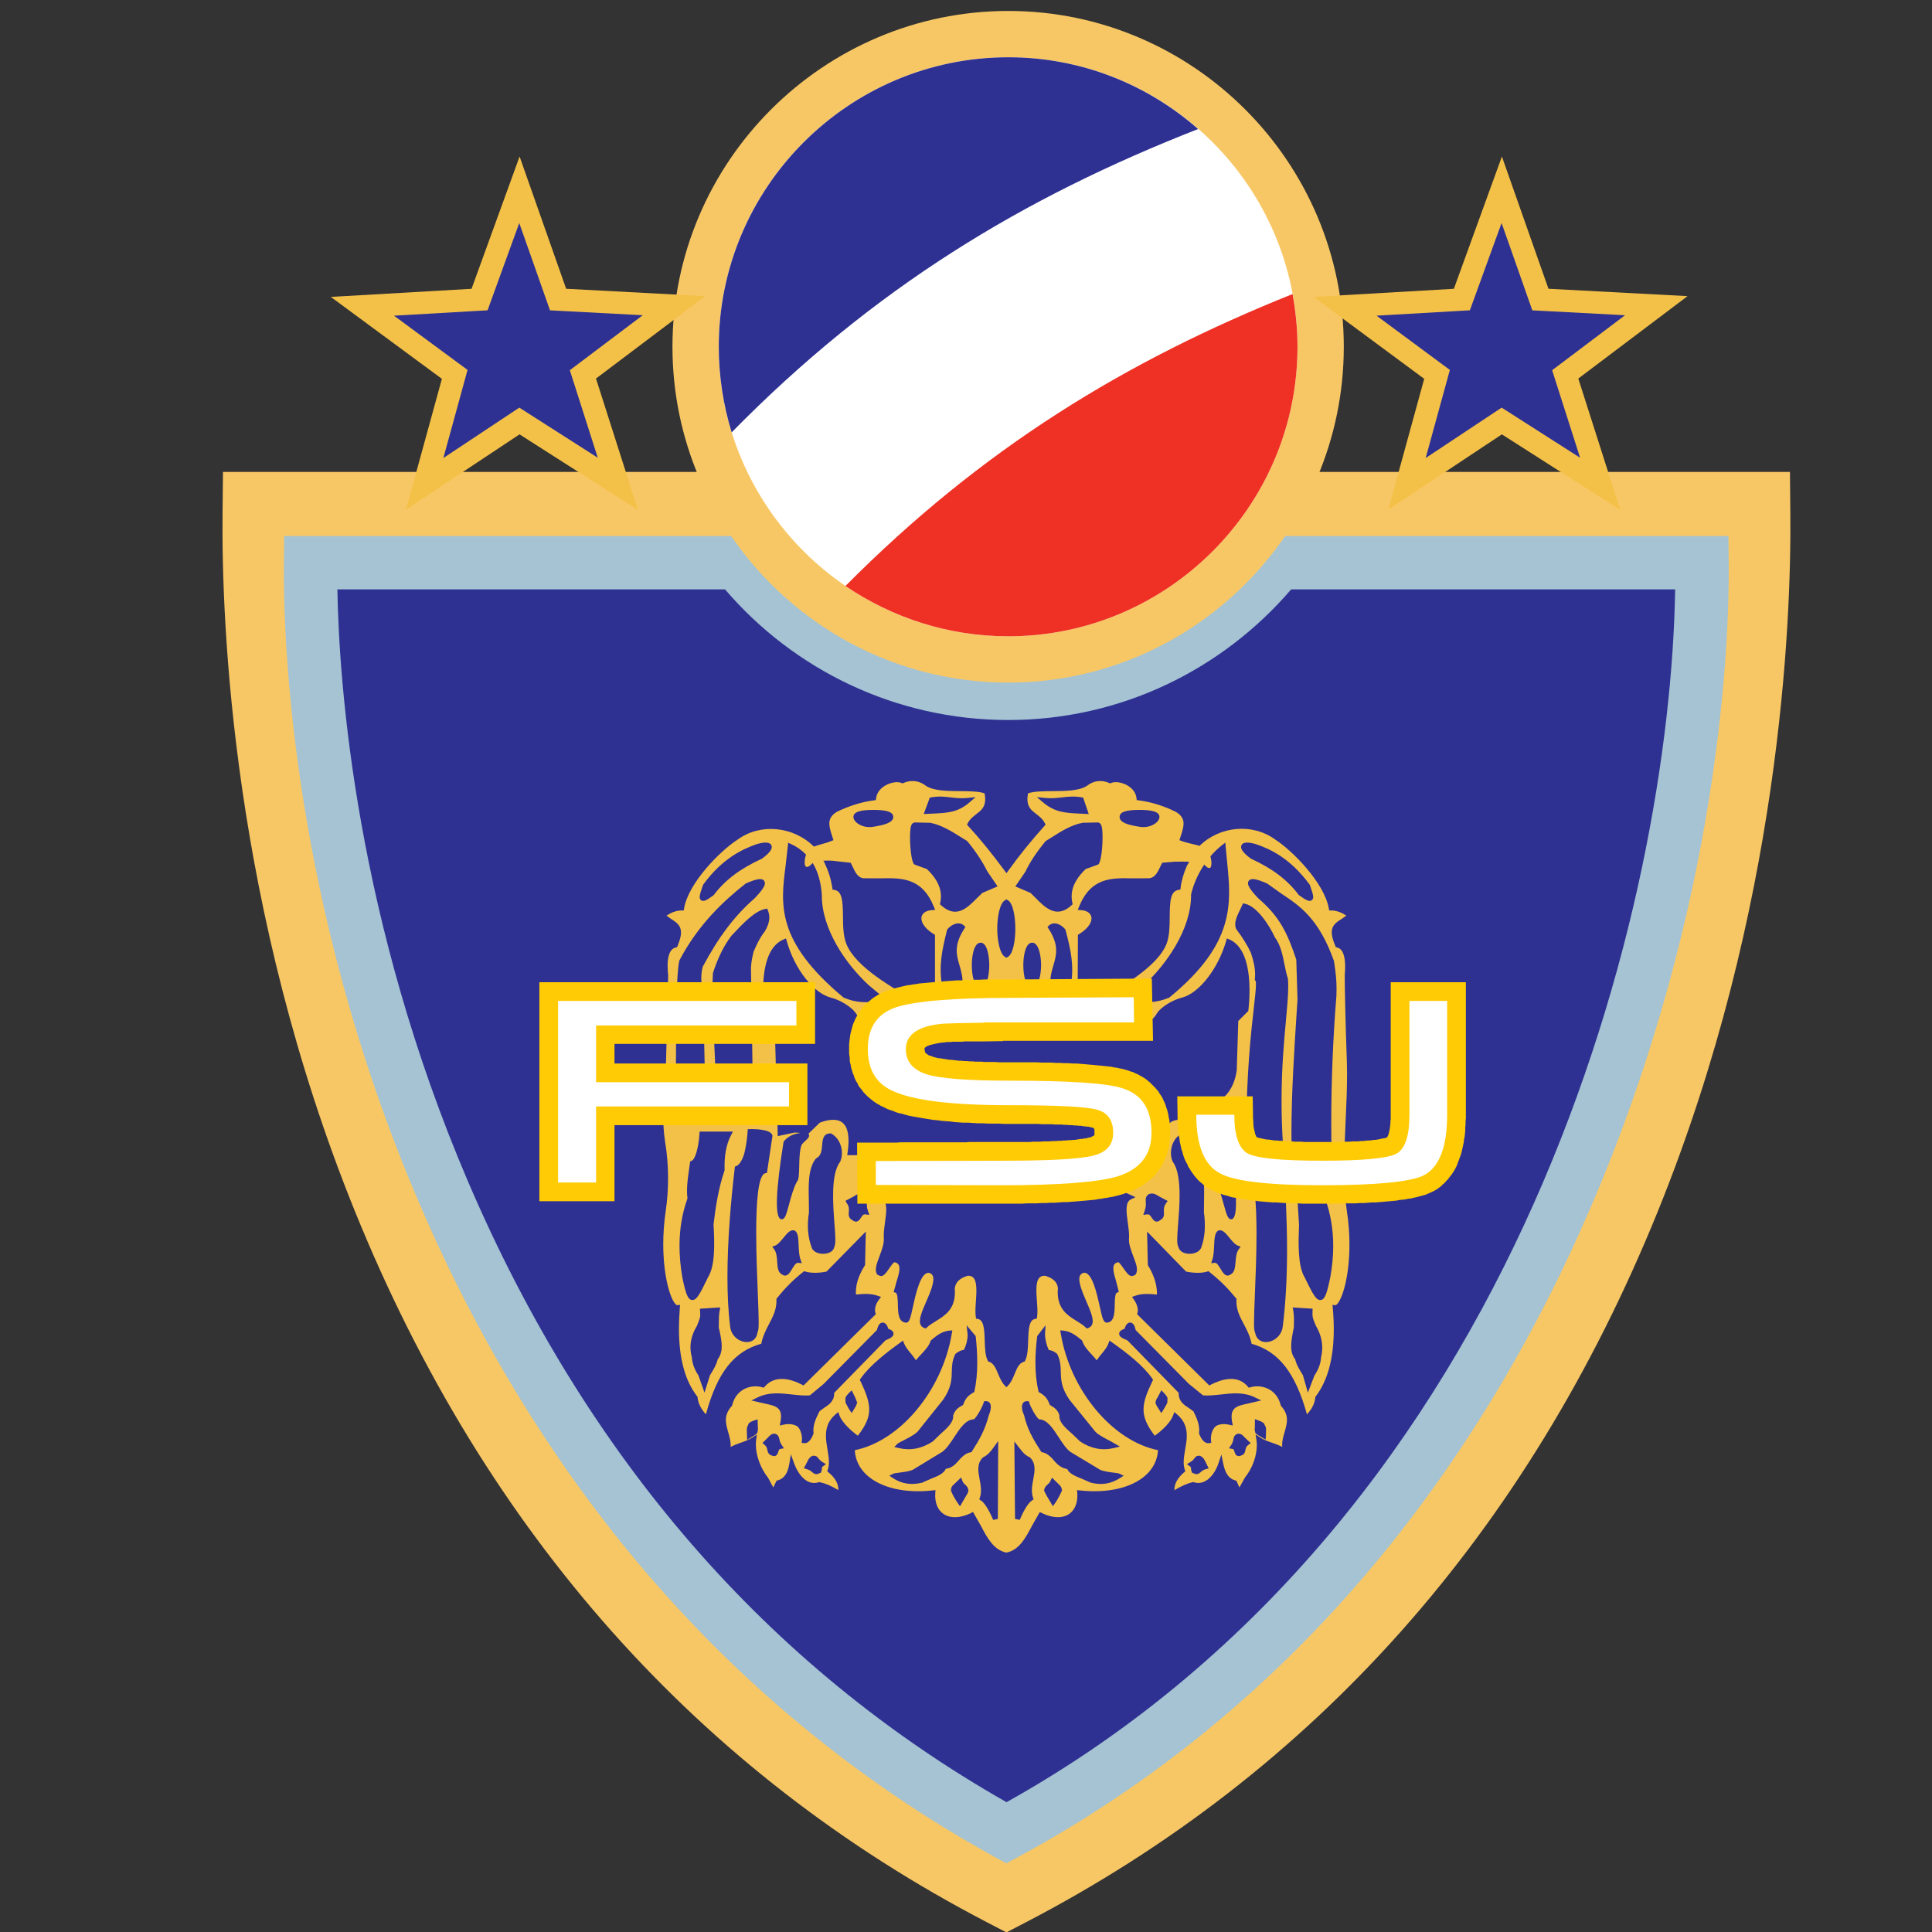<?xml version="1.0" encoding="iso-8859-1"?>
<!-- Generator: Adobe Illustrator 24.0.1, SVG Export Plug-In . SVG Version: 6.00 Build 0)  -->
<svg version="1.1" id="vectorportal.com" xmlns="http://www.w3.org/2000/svg" xmlns:xlink="http://www.w3.org/1999/xlink" x="0px"
	 y="0px" viewBox="0 0 600 600" style="enable-background:new 0 0 600 600;" xml:space="preserve">
<rect x="0" y="0" width="600" height="600" fill="#333333" stroke="none"/>
<path style="fill:#F8C765;" d="M543.147,146.555H69.25l-0.132,12.723c-0.353,33.905,2.957,122.937,41.196,217.117
	c40.509,99.77,106.559,174.006,196.315,220.645l5.929,3.081l5.93-3.081c89.746-46.636,155.786-120.869,196.283-220.649
	c38.178-94.058,41.553-183.158,41.234-217.1l-0.122-12.736H543.147z"/>
<path style="fill:#A5C3D2;" d="M528.576,166.46H88.251l-0.085,8.203c-0.236,23.106,2.092,105.731,41.969,198.845
	c17.759,41.469,40.459,78.896,67.467,111.242c31.326,37.514,68.654,68.383,110.954,91.748l3.965,2.19l3.984-2.157
	c41.808-22.633,78.838-53.065,110.071-90.454c26.918-32.22,49.642-69.694,67.539-111.383
	c40.594-94.549,42.982-177.011,42.746-200.032l-0.087-8.203H528.576z"/>
<path style="fill:#2E3192;" d="M400.987,183.033c-21.317,24.841-52.804,40.575-87.855,40.575c-35.136,0-66.704-15.733-87.973-40.575
	c-64.208,0-114.884,0-120.383,0c0.53,29.866,5.784,102.667,40.594,183.951c36.722,85.749,92.996,150.52,167.217,192.698
	c161.572-90.202,206.13-280.621,207.645-376.649C514.753,183.033,464.645,183.033,400.987,183.033z"/>
<path style="fill:#F8C765;" d="M313.132,211.987c57.338,0,104.196-46.859,104.196-104.293c0-57.431-46.858-104.292-104.196-104.292
	c-57.433,0-104.292,46.861-104.292,104.292C208.84,165.127,255.699,211.987,313.132,211.987z"/>
<path style="fill:#FFFFFF;" d="M313.132,197.605c49.433,0,89.815-40.384,89.815-89.911c0-49.527-40.383-89.91-89.815-89.91
	c-49.526,0-89.911,40.383-89.911,89.91C223.221,157.221,263.605,197.605,313.132,197.605z"/>
<path style="fill:#EE3124;" d="M313.132,197.605c49.433,0,89.815-40.384,89.815-89.911c0-5.619-0.571-11.048-1.523-16.381
	c-52.006,20.858-96.387,47.907-138.866,90.672C277.036,191.794,294.37,197.605,313.132,197.605z"/>
<path style="fill:#2E3192;" d="M372.088,40.072c-15.81-13.906-36.478-22.287-58.956-22.287c-49.526,0-89.911,40.383-89.911,89.91
	c0,9.239,1.431,18.193,4.001,26.574C271.417,89.311,317.609,61.406,372.088,40.072z"/>
<path style="fill:#F4C148;" d="M463.112,57.745c0,0-10.227,28.165-11.601,31.944c-4.012,0.232-43.588,2.518-43.588,2.518
	s31.045,22.971,34.376,25.437c-1.097,3.995-11.155,40.649-11.155,40.649s31.968-21.207,35.273-23.4
	c3.352,2.141,36.772,23.486,36.772,23.486s-11.735-36.751-13.034-40.82c3.406-2.57,33.934-25.595,33.934-25.595
	s-39.138-2.07-43.201-2.285c-1.355-3.843-14.457-41.074-14.457-41.074L463.112,57.745z"/>
<path style="fill:#2E3192;" d="M454.197,96.498l2.283-0.132c0,0,6.292-17.318,9.851-27.109c3.448,9.801,9.543,27.119,9.543,27.119
	s18.499,0.977,28.802,1.522c-8.134,6.136-22.645,17.077-22.645,17.077s5.56,17.404,8.684,27.185
	c-8.757-5.592-24.367-15.565-24.367-15.565s-15.188,10.073-23.589,15.648c2.665-9.713,7.509-27.354,7.509-27.354
	s-14.548-10.766-22.77-16.848C437.878,97.44,454.197,96.498,454.197,96.498z"/>
<path style="fill:#F4C148;" d="M158.046,57.745c0,0-10.23,28.165-11.599,31.944c-4.018,0.232-43.711,2.518-43.711,2.518
	s31.152,22.975,34.497,25.44c-1.1,4.002-11.159,40.646-11.159,40.646s31.972-21.207,35.274-23.4
	c3.354,2.141,36.776,23.483,36.776,23.483s-11.734-36.748-13.036-40.817c3.41-2.57,33.938-25.595,33.938-25.595
	s-39.139-2.07-43.206-2.285c-1.351-3.843-14.456-41.074-14.456-41.074L158.046,57.745z"/>
<path style="fill:#2E3192;" d="M149.132,96.498l2.286-0.132c0,0,6.286-17.316,9.844-27.109c3.45,9.801,9.544,27.119,9.544,27.119
	s18.499,0.977,28.802,1.522c-8.134,6.136-22.642,17.077-22.642,17.077s5.558,17.404,8.68,27.185
	c-8.756-5.592-24.37-15.565-24.37-15.565s-15.18,10.073-23.585,15.648c2.667-9.714,7.509-27.358,7.509-27.358
	s-14.589-10.76-22.84-16.844C132.77,97.44,149.132,96.498,149.132,96.498z"/>
<g>
	<polygon style="fill:#F4C148;" points="271.366,256.739 271.367,256.739 271.37,256.738 	"/>
	<path style="fill:#F4C148;" d="M418.286,376.108c-0.625-4.291-0.834-8.845-0.834-13.5c0-4.819,0.226-9.741,0.444-14.58
		c0.219-4.766,0.445-9.654,0.445-14.354c0-1.332-0.018-2.646-0.059-3.938c-0.459-12.411-0.664-23.091-0.664-26.873
		c0-0.03,0-0.055,0-0.084c0.074-0.831,0.124-1.705,0.124-2.566c0-2.833-0.537-5.51-2.487-5.956l-0.375-0.086l-0.155-0.354
		c-0.799-1.828-1.147-3.196-1.147-4.274c0-2.072,1.282-3.064,3.111-4.18c0,0,0.773-0.542,1.432-1.004
		c-1.073-0.719-2.78-1.606-4.696-1.606h-0.64l-0.109-0.628c-1.436-8.022-11.365-17.982-16.564-21.335
		c-7.092-5.256-17.301-4.264-23.58,1.905c-0.297-0.09-0.596-0.174-0.896-0.254c-0.049-0.011-0.103-0.025-0.153-0.038
		c-1.353-0.345-2.713-0.618-4.154-1.082c-0.605-0.236-1.046-0.407-1.046-0.407l0.394-1.204c0.502-1.524,0.884-2.806,0.884-3.925
		c0-1.395-0.593-2.541-2.292-3.596c-3.6-1.843-7.738-3.136-11.657-3.635l-0.597-0.076l-0.064-0.6
		c-0.226-2.132-1.838-3.374-2.777-3.926c-1.705-0.997-3.855-1.33-5.119-0.789l-0.306,0.132l-0.305-0.136
		c-2.331-1.044-4.883-0.727-6.894,0.896c-2.436,1.583-6.665,1.615-10.757,1.644c-2.995,0.021-5.783,0.064-7.532,0.682
		c-0.104,0.63-0.194,1.24-0.194,1.736c0,2.575,1.289,3.562,2.732,4.668c1.001,0.765,2.026,1.552,2.686,2.863l0.23,0.464
		l-0.347,0.386c-4.207,4.687-7.762,9.085-11.188,13.842l-0.61,0.847l-0.62-0.838c-4.161-5.621-7.532-9.761-11.283-13.845
		l-0.364-0.395l0.249-0.475c0.681-1.288,1.699-2.067,2.685-2.823c1.442-1.105,2.728-2.087,2.728-4.67
		c0-0.503-0.094-1.121-0.197-1.761c-1.727-0.617-4.628-0.661-7.482-0.68c-4.098-0.029-8.335-0.06-10.764-1.68
		c-2.067-1.597-4.534-1.901-6.946-0.857l-0.307,0.134l-0.306-0.135c-1.176-0.523-3.25-0.215-4.931,0.733
		c-0.985,0.553-2.677,1.81-2.956,3.999l-0.074,0.585l-0.584,0.076c-3.801,0.487-7.941,1.779-11.594,3.602
		c-1.683,1.064-2.269,2.213-2.269,3.604c0,1.127,0.386,2.412,0.888,3.942l0.397,1.216c0,0-0.942,0.361-1.977,0.758
		c-1.071,0.302-2.123,0.579-3.186,0.928c0,0-0.004,0.001-0.006,0.001c-0.302,0.099-0.607,0.207-0.912,0.319
		c-6.353-6.32-16.657-7.388-23.788-2.104c-5.217,3.358-15.197,13.349-16.52,21.296l-0.108,0.637h-0.644
		c-1.777,0-3.492,0.776-4.711,1.612c0.653,0.467,1.425,1.02,1.425,1.02c1.81,1.122,3.08,2.121,3.08,4.21
		c0,1.067-0.333,2.419-1.092,4.217l-0.153,0.362l-0.384,0.085c-2.064,0.458-2.538,3.241-2.538,5.722
		c0,1.098,0.094,2.137,0.182,2.889l-0.117,5.074c0,0-0.549,21.786-0.549,21.792l-0.392,6.54c-0.237,3.322-0.478,6.71-0.478,10.126
		c0,2.702,0.152,5.417,0.575,8.136c0.621,3.725,0.931,7.567,0.931,11.408c0,3.416-0.246,6.832-0.738,10.161
		c-0.535,3.656-0.759,7.118-0.759,10.299c0,9.742,2.101,16.82,3.81,18.6c0.263,0.275,0.44,0.335,0.497,0.327l0.912-0.094
		l-0.075,0.912c-0.18,2.267-0.271,4.419-0.271,6.453c0,9.219,1.861,16.13,5.641,21.025l0.136,0.176l0.02,0.223
		c0.156,1.803,1.119,3.666,2.581,5.195c3.504-12.936,8.704-19.575,17.191-21.915c0.454-2.288,1.398-4.209,2.362-6.035
		c1.208-2.293,2.353-4.466,2.353-7.281c0-0.114-0.001-0.231-0.006-0.35l-0.008-0.285l0.18-0.223
		c2.073-2.525,4.256-5.046,8.116-8.115l0.314-0.247l0.38,0.113c1.738,0.522,4.179,0.511,6.565,0.009
		c0.359-0.364,12.212-12.424,12.212-12.424l-0.237,10.424l-0.114,0.178c-1.305,2.054-2.747,5.046-2.747,8.262
		c0,0.23,0.033,0.464,0.047,0.694c0.05-0.005,0.168-0.015,0.168-0.015c2.119-0.193,4.311-0.391,6.614,0.405l0.997,0.349l-0.64,0.837
		c-1.024,1.338-1.451,2.903-1.112,4.09l0.124,0.432l-22.43,22.134l-0.491-0.249c-3.474-1.779-8.303-3.118-11.557,0.586l-0.322,0.366
		l-0.466-0.136c-1.927-0.567-4.107-0.308-5.837,0.687c-1.755,1.012-2.962,2.69-3.494,4.856l-0.045,0.187l-0.126,0.142
		c-1.35,1.511-1.794,2.901-1.794,4.291c0,1.239,0.353,2.479,0.73,3.804c0.381,1.335,0.772,2.7,0.772,4.119
		c0,0.143-0.059,0.294-0.067,0.438c0.952-0.481,1.921-0.875,2.881-1.204c1.307-0.447,2.657-0.907,3.921-1.734l1.383-0.908
		l-0.212,1.641c-0.06,0.475-0.089,0.965-0.089,1.463c0,3.418,1.399,7.306,3.816,10.367c0,0,0.908,1.702,1.583,2.966
		c0.426-0.879,1.021-2.107,1.021-2.107l0.338-0.093c1.997-0.532,3.153-2.184,3.634-5.192l0.468-2.925l1.002,2.788
		c1.24,3.451,3.979,7.073,7.624,5.912l0.194-0.062l0.198,0.044c1.815,0.393,3.543,1.143,5.701,2.438
		c0.003-0.069,0.022-0.139,0.022-0.205c0-1.858-0.987-3.563-3.041-5.287l-0.4-0.335l0.168-0.491c0.257-0.761,0.354-1.56,0.354-2.385
		c0-1.252-0.224-2.572-0.453-3.939c-0.231-1.363-0.473-2.8-0.473-4.234c0-2.323,0.636-4.637,2.987-6.639l0.84-0.712l0.373,1.037
		c0.652,1.817,2.788,4.144,5.705,6.317c2.407-3.099,3.533-5.543,3.533-8.151c0-2.503-0.988-5.184-2.736-8.818l-0.192-0.399
		l0.251-0.366c2.805-4.047,7.827-7.948,12.37-11.229l0.793-0.572l0.361,0.906c0.451,1.121,1.314,2.154,2.151,3.157
		c0.544,0.651,1.057,1.331,1.504,2.032c0.447-0.555,0.939-1.109,1.479-1.677c1.246-1.311,2.533-2.666,3.057-4.234l0.067-0.205
		l0.167-0.138c1.602-1.336,3.26-2.718,5.557-2.938l0.986-0.09l-0.162,0.974c-2.934,17.708-16.087,33.414-30.122,36.239
		c0.147,2.971,1.429,5.664,3.81,7.801c4.372,3.919,11.784,5.633,20.335,4.701l0.906-0.1l-0.063,0.91
		c-0.204,2.932,0.718,5.244,2.594,6.511c2.105,1.418,5.203,1.311,8.505-0.296l0.612-0.36l2.449,4.31
		c1.952,3.716,3.98,7.545,7.936,8.33c3.961-0.785,5.99-4.614,7.942-8.33l2.421-4.264l0.64,0.314c3.285,1.598,6.351,1.71,8.427,0.313
		c1.866-1.259,2.781-3.577,2.575-6.528l-0.063-0.909l0.909,0.099c8.545,0.924,15.958-0.773,20.334-4.662
		c2.407-2.134,3.717-4.845,3.899-7.84c-14.088-2.818-27.276-18.525-30.212-36.239l-0.16-0.974l0.982,0.09
		c2.229,0.212,3.879,1.456,5.655,2.938l0.165,0.138l0.07,0.207c0.525,1.581,1.791,2.939,3.014,4.258
		c0.527,0.567,1.006,1.117,1.442,1.665c0.434-0.652,0.919-1.287,1.433-1.897c0.872-1.04,1.775-2.115,2.193-3.281l0.341-0.943
		l0.817,0.579c4.56,3.232,9.608,7.094,12.474,11.234l0.253,0.366l-0.194,0.399c-1.703,3.544-2.777,6.216-2.777,8.823
		c0,2.525,1.06,5.017,3.487,8.151c2.883-2.092,5.012-4.419,5.698-6.322l0.369-1.027l0.833,0.698c2.389,1.995,3.042,4.31,3.042,6.626
		c0,1.446-0.255,2.895-0.496,4.272c-0.237,1.376-0.47,2.703-0.47,3.958c0,0.814,0.099,1.597,0.352,2.343l0.162,0.487l-0.388,0.332
		c-2.031,1.763-3.006,3.517-3.006,5.443c0,0.03,0.009,0.06,0.009,0.09c1.917-1.123,3.711-2.024,5.666-2.469l0.199-0.046l0.2,0.063
		c3.508,1.116,6.407-2.273,7.614-5.898l0.91-2.717l0.563,2.81c0.62,3.087,1.773,4.698,3.732,5.223l0.352,0.093
		c0,0,0.56,1.228,0.953,2.1c0.722-1.293,1.715-3.073,1.715-3.073c2.323-2.925,3.682-6.691,3.682-10.015
		c0-0.576-0.041-1.139-0.123-1.681l-0.259-1.691l1.427,0.94c1.267,0.825,2.637,1.287,3.969,1.734c0.974,0.329,1.955,0.721,2.917,1.2
		c-0.012-0.168-0.082-0.341-0.082-0.508c0-1.414,0.392-2.774,0.776-4.106c0.382-1.32,0.733-2.557,0.733-3.792
		c0-1.376-0.44-2.748-1.77-4.242l-0.129-0.142l-0.044-0.187c-0.531-2.153-1.73-3.826-3.47-4.836
		c-1.771-1.026-3.945-1.284-5.962-0.707l-0.474,0.135l-0.318-0.373c-3.162-3.704-7.971-2.358-11.455-0.578l-0.491,0.249
		l-22.426-22.134l0.123-0.432c0.314-1.105-0.118-2.683-1.129-4.115l-0.576-0.816l0.939-0.339c2.233-0.805,4.48-0.604,6.643-0.407
		c0,0,0.104,0.007,0.138,0.012c0.01-0.149,0.027-0.301,0.027-0.449c0-3.293-1.437-6.399-2.724-8.52l-0.107-0.177l-0.236-10.424
		c0,0,11.758,12.066,12.117,12.435c2.474,0.502,4.911,0.516,6.555-0.004l0.385-0.123l0.315,0.253c3.7,2.938,5.957,5.368,8.213,8.115
		l0.187,0.228l-0.012,0.291c-0.009,0.172-0.015,0.339-0.015,0.504c0,2.75,1.145,4.892,2.349,7.149
		c0.969,1.815,1.922,3.727,2.372,6.002c8.383,2.337,13.582,8.979,17.186,21.919c1.464-1.529,2.43-3.392,2.589-5.199l0.018-0.219
		l0.134-0.176c3.72-4.895,5.588-11.878,5.588-20.812c0-2.111-0.1-4.33-0.309-6.66l-0.087-0.924l0.924,0.095
		c0.059,0.008,0.242-0.055,0.514-0.342c1.725-1.804,3.826-8.844,3.826-18.482C419.082,383.299,418.852,379.801,418.286,376.108z
		 M385.56,262.47c0.461-0.939,1.845-1.052,4.393-0.346c4.639,1.575,10.727,4.424,16.749,12.558l0.074,0.096l0.267,0.799
		c0.764,2.265,1.147,3.4,0.335,3.995c-0.769,0.565-1.879-0.046-3.925-1.537l-0.094-0.065l-0.068-0.091
		c-3.501-4.641-8.051-8.095-14.762-11.195l-0.07-0.036l-0.061-0.045C385.967,264.795,385.068,263.483,385.56,262.47z
		 M379.43,262.532l1.098-0.847l0.543,5.794c1.322,13.109,2.568,25.491-17.833,42.246l-0.085,0.072l-0.099,0.041
		c-3.638,1.542-7.268,1.796-11.428,0.802l-1.454-0.348l5.113-4.383c6.799-6.234,14.704-17.305,14.612-28.007v-0.09l0.018-0.091
		c0.769-3.257,2.198-6.419,4.065-9.21c0.197,0.212,0.379,0.39,0.549,0.534c0.247,0.217,0.477,0.382,0.67,0.46
		c0.755,0.313,1.032-0.388,1.026-1.418c-0.002-0.362-0.038-0.76-0.105-1.178c-0.053-0.321-0.122-0.646-0.202-0.969
		C377.002,264.672,378.17,263.514,379.43,262.532z M353.899,251.513c4.222,0,6.186,0.697,6.186,2.191
		c0,0.625-0.376,1.278-1.059,1.842c-1.052,0.866-2.987,1.633-5.271,1.193c-3.146-0.495-6.049-1.204-6.049-3.035
		C347.707,252.188,349.617,251.513,353.899,251.513z M351.73,272.775c0,0,5.06-0.022,5.06-0.021
		c1.897-0.136,2.702-1.832,3.556-3.628l0.577-1.192c0,0,2.297-0.196,4.225-0.357c-0.006,0.011-0.008,0.02-0.015,0.031
		c1.08-0.036,2.145-0.033,3.203-0.011c0.042,0.001,0.084,0.001,0.126,0.004c0.293,0.006,0.584,0.005,0.872,0.019
		c-0.405,0.693-0.69,1.189-0.69,1.189h-0.005c-1.021,2.309-1.712,4.613-1.987,6.888l-0.065,0.574l-0.571,0.089
		c-2.512,0.398-2.713,3.423-2.755,8.36c-0.017,2.897-0.046,5.891-0.939,8.308c-2.853,7.349-14.58,13.897-23.143,18.675l-4.528,2.547
		l0.102-23.924l0.362-0.221c3.292-2.027,4.121-4.141,3.794-5.441c-0.291-1.154-1.468-1.905-3.154-2.009l-1.06-0.063l0.401-0.983
		C338.806,272.498,345.082,272.632,351.73,272.775z M323.876,249.141l-1.863-1.591l2.438,0.253c2.07,0.217,3.724,0.022,5.317-0.164
		c1.835-0.217,3.736-0.44,6.162-0.018l0.445,0.077l1.383,4.046l0.36,1.062l-2.655-0.127
		C330.895,252.468,327.599,252.317,323.876,249.141z M318.444,270.715c1.349-2.876,3.374-5.95,6.192-9.398l0.089-0.101l1.899-1.188
		c2.98-1.89,6.06-3.843,9.634-4.514l4.787-0.089c0.32,0.044,0.758,0.252,1.022,1.005c0.236,0.667,0.34,2.027,0.34,3.605
		c0,3.293-0.467,7.524-1.233,8.327c-0.156,0.166-0.361,0.229-0.567,0.256c0.044-0.003,0.115-0.005,0.115-0.005
		s-3.238,1.165-3.547,1.273c-1.977,1.914-4.37,4.742-4.37,8.532c0,0.634,0.067,1.298,0.217,1.986l0.091,0.426l-0.321,0.295
		c-4.697,4.337-8.271,0.695-11.142-2.229c0,0-1.463-1.441-1.613-1.592c-0.247-0.105-4.723-2.023-4.723-2.023L318.444,270.715z
		 M325.639,288.407l-0.339-0.518l0.438-0.436c0.478-0.477,1.104-0.716,1.815-0.692c1.073,0.038,2.273,0.702,3.205,1.778l0.116,0.132
		l0.044,0.171c1.635,6.161,2.712,11.008,1.633,17.279l-0.074,0.427l-0.406,0.156c-2.07,0.787-3.036,0.556-4.782,0.132l-0.943-0.228
		l-0.063-0.523c-0.294-2.355,0.284-4.323,0.84-6.226C328.077,296.607,328.977,293.534,325.639,288.407z M323.324,299.706
		c0,2.834-0.735,7.051-2.762,7.051c-1.911,0-2.764-3.543-2.764-7.051c0-2.582,0.582-6.952,2.764-6.952
		C322.589,292.753,323.324,296.912,323.324,299.706z M312.219,279.501l0.34-0.17l0.342,0.17c1.673,0.835,2.42,5.059,2.42,8.871
		c0,3.533-0.631,7.98-2.42,8.871l-0.342,0.17l-0.339-0.17c-1.729-0.862-2.516-5.204-2.516-8.871
		C309.704,284.706,310.491,280.365,312.219,279.501z M288.758,247.697l0.432-0.075c2.373-0.424,4.251-0.201,6.066,0.014
		c1.6,0.189,3.246,0.384,5.321,0.167l2.384-0.247l-1.805,1.58c-3.641,3.184-6.971,3.334-11.581,3.542l-2.702,0.127L288.758,247.697z
		 M282.957,256.431c0.265-0.755,0.704-0.963,1.141-1.012l4.795,0.108c3.506,0.668,6.684,2.667,9.758,4.601l1.751,1.091l0.077,0.098
		c2.591,3.163,4.617,6.232,6.137,9.292l3.189,4.67c0,0-4.485,1.921-4.727,2.024c-0.146,0.143-1.746,1.694-1.746,1.694
		c-2.983,3.005-6.368,6.412-11.096,2.129l-0.326-0.295l0.092-0.429c0.147-0.688,0.214-1.35,0.214-1.986
		c0-3.788-2.39-6.618-4.372-8.532c-0.303-0.108-3.546-1.273-3.546-1.273s0.075,0.003,0.117,0.005
		c-0.205-0.028-0.41-0.091-0.57-0.256c-0.764-0.8-1.232-5.033-1.232-8.327C282.616,258.457,282.724,257.096,282.957,256.431z
		 M307.227,299.706c0,2.619-0.559,7.051-2.669,7.051c-1.902,0-2.76-3.543-2.76-7.051c0-2.582,0.582-6.952,2.76-6.952
		C306.668,292.753,307.227,297.303,307.227,299.706z M298,299.861c0.556,1.902,1.136,3.87,0.839,6.226l-0.068,0.529l-1.076,0.25
		c-1.743,0.405-2.615,0.611-4.644-0.16l-0.408-0.156l-0.073-0.427c-1.054-6.134-0.075-10.82,1.535-17.267l0.044-0.178l0.122-0.138
		c0.929-1.072,2.153-1.737,3.266-1.778c0.73-0.024,1.368,0.214,1.846,0.692l0.438,0.436l-0.337,0.518
		C296.143,293.534,297.044,296.607,298,299.861z M271.224,251.513c4.224,0,6.191,0.697,6.191,2.191c0,1.807-2.904,2.525-6.049,3.035
		c-0.006,0-0.015,0.001-0.021,0.002l0.02-0.002c-2.286,0.44-4.22-0.327-5.271-1.193c-0.682-0.564-1.062-1.217-1.062-1.842
		C265.033,252.21,267.001,251.513,271.224,251.513z M263.786,267.899l0.413,0.038l0.586,1.213c0.846,1.785,1.648,3.471,3.434,3.603
		l5.125,0.022c6.672-0.143,12.977-0.275,16.684,8.834l0.398,0.983l-1.058,0.063c-1.686,0.104-2.865,0.855-3.155,2.009
		c-0.325,1.301,0.501,3.414,3.792,5.441l0.365,0.223v22.617l-0.008,1.305l-4.707-2.67c-8.45-4.755-20.025-11.262-22.855-18.552
		c-0.946-2.447-0.979-5.496-1.008-8.445c-0.051-4.855-0.258-7.832-2.686-8.222l-0.555-0.087l-0.078-0.558
		c-0.383-2.677-1.229-5.295-2.434-7.83c-0.07-0.113-0.197-0.326-0.351-0.571c0.288-0.017,0.574-0.039,0.865-0.049
		c0.016,0,0.03,0,0.047-0.002c0.622-0.016,1.25,0,1.881,0.037c0.513,0.059,1.143,0.132,1.795,0.204
		c0.253,0.039,0.504,0.054,0.758,0.104c-0.002-0.006-0.005-0.014-0.007-0.021C262.469,267.75,263.786,267.899,263.786,267.899z
		 M243.985,268.769l0.669-5.983l0.12-1.07l0.958,0.439c1.784,0.818,3.292,1.917,4.581,3.235c-0.085,0.277-0.162,0.56-0.223,0.846
		c-0.083,0.389-0.142,0.77-0.17,1.134c-0.106,1.312,0.199,2.266,1.227,1.71c0.194-0.106,0.42-0.272,0.668-0.498
		c0.177-0.159,0.368-0.352,0.574-0.577c1.619,2.645,2.571,5.944,2.835,9.898c-0.092,10.616,7.439,21.43,14.49,27.983l5.263,4.407
		l-1.483,0.351c-4.248,0.991-7.772,0.743-11.425-0.805l-0.103-0.044l-0.086-0.072C240.952,292.284,242.426,280.86,243.985,268.769z
		 M218.073,275.593l0.272-0.813l0.069-0.094c5.923-8.146,12.341-11.069,16.703-12.575c2.564-0.693,3.972-0.576,4.433,0.372
		c0.491,1.012-0.407,2.321-2.826,4.12l-0.063,0.045l-0.072,0.036c-6.808,3.148-11.388,6.602-14.855,11.195l-0.066,0.087
		l-0.089,0.066c-2.042,1.519-3.081,2.104-3.846,1.546C216.927,278.992,217.309,277.856,218.073,275.593z M233.901,344.385
		l-10.497-0.105l-0.724-0.017l-0.642-15.38c-0.498-10.642-1.011-21.646-0.624-26.662l0.006-0.094l0.029-0.09
		c1.597-4.786,3.333-8.288,5.694-11.425l0.509-0.54c3.178-3.373,6.779-7.196,10.003-7.782l0.613-0.112l0.231,0.579
		c0.787,1.964,0.489,4.055-0.965,6.465c-1.655,2.118-2.561,4.201-3.481,6.287c-0.468,1.884-0.742,3.251-0.833,5.043L233.901,344.385
		z M209.786,344.264l0.142-16.353c0.065-13.081,0.129-25.436,1.024-29.51l0.023-0.102l0.048-0.088
		c6.029-11.464,14.116-18.724,20.489-23.77l0.076-0.061l0.093-0.038c3.417-1.489,5-1.706,5.651-0.774
		c0.14,0.2,0.226,0.427,0.226,0.708c0,0.846-0.786,2.184-3.266,4.771c-6.051,5.22-11.157,11.971-16.063,21.217
		c-0.312,1.291-0.432,2.44-0.432,3.542c0,1.277,0.152,2.494,0.313,3.806c0.18,1.445,0.365,2.934,0.365,4.638
		c0,0.283-0.004,0.574-0.017,0.872l0.685,31.266l-8.599-0.105L209.786,344.264z M222.895,422.131
		c-0.401,1.74-1.373,3.307-2.323,4.824c0,0-0.043,0.068-0.081,0.127c-0.054,0.178-1.702,5.421-1.702,5.421s-1.888-5.343-1.899-5.376
		c-1.209-1.817-1.896-3.664-2.022-5.504l-0.027-0.155c0,0.018,0.01,0.035,0.011,0.053c-0.272-1.035-0.423-2.068-0.423-3.093
		c0-2.263,0.672-4.485,2.001-6.642l0.392-1.009c0.551-1.392,0.734-1.86,0.594-3.573l-0.065-0.772l5.348-0.339l0.964-0.056
		l-0.165,0.948c-0.237,1.369-0.243,2.322-0.243,3.409c0,0.021-0.027,1.715-0.031,1.91c0.419,1.775,0.908,3.885,0.908,5.834
		C224.13,419.668,223.769,421.055,222.895,422.131z M224.991,363.576c-1.922,5.665-2.768,11.421-3.389,16.664
		c0.331,6.077,0.498,12.858-1.694,16.373c-2.619,5.422-3.596,7.288-5.026,7.112c-1.226-0.148-1.864-1.654-2.979-7l-0.004-0.027
		c-0.583-3.421-0.874-6.685-0.874-9.811c0-5.243,0.827-10.105,2.475-14.698c-0.093-0.775-0.143-1.553-0.143-2.331
		c0-2.217,0.316-4.444,0.628-6.62l0.352-2.556l0.421-0.159c1.133-0.431,2.169-3.958,2.464-8.388l0.046-0.71h9.094h1.26l-0.586,1.117
		c-1.488,2.836-2.145,6.357-2.006,10.763l0.004,0.139L224.991,363.576z M238.185,364.249l-0.515,0.112
		c-2.246,0.485-2.823,9.114-2.823,18.495c0,6.525,0.28,13.412,0.472,18.183c0.191,4.724,0.296,7.708,0.296,9.607
		c0,1.971-0.124,2.736-0.361,3.116c-0.206,1.788-1.409,2.981-3.192,3.035c-2.299,0.071-4.985-1.748-5.313-4.813
		c-0.594-4.705-0.836-9.948-0.836-15.372c0-11.642,1.116-24.104,2.267-33.851l0.056-0.468l0.443-0.158
		c0.95-0.339,2.198-2.213,2.748-5.147c0.384-1.919,0.657-3.964,0.749-5.607l0.039-0.693l0.693-0.027
		c0.064-0.003,6.321-0.218,6.95,1.877l0.05,0.163L238.185,364.249z M247.827,392.185c-0.661-0.055-1.292,0.999-1.85,1.928
		c-0.581,0.97-1.13,1.884-2.001,2.019c-0.274,0.043-0.684-0.011-1.118-0.333c0.016,0.01,0.023,0.023,0.041,0.032l-0.179-0.118
		c0.047,0.043,0.091,0.05,0.138,0.086c-1.278-0.643-1.389-2.212-1.493-3.88c-0.088-1.363-0.186-2.908-0.946-3.946l-0.585-0.801
		l0.921-0.358c0.87-0.341,1.779-1.458,2.583-2.44c1.128-1.386,2.102-2.578,3.321-2.254l0.13,0.033l0.108,0.075
		c0.971,0.673,1.039,2.341,1.125,4.457c0.064,1.525,0.135,3.253,0.585,4.479l0.41,1.122L247.827,392.185z M260.972,360.675
		l-0.034,0.086l-0.055,0.071c-2.908,3.896-2.199,13.11-1.732,19.208c0.318,4.139,0.447,6.286-0.064,7.258
		c-0.224,1.053-1.193,1.806-2.64,2.024c-1.624,0.247-3.621-0.247-4.293-1.666l-0.025-0.056c-1.261-3.338-1.555-6.983-0.905-11.045
		l-0.036-3.702c-0.112-4.903-0.227-9.972,2.105-12.948l0.098-0.122l0.139-0.079c1.533-0.825,1.665-2.486,1.789-4.097
		c0.122-1.553,0.288-3.679,2.596-3.61l0.195,0.003l0.169,0.103C261.304,353.893,262.112,357.98,260.972,360.675z M268.749,377.135
		c-0.594-0.076-0.871,0.256-1.362,1.021c-0.332,0.523-0.709,1.114-1.4,1.213c-0.425,0.06-0.843-0.093-1.277-0.45
		c-1.253-0.603-1.174-1.713-1.107-2.533c0.071-0.821,0.141-1.668-0.612-2.699l-0.434-0.743l2.667-1.433
		c0.904-0.577,1.757-1.121,2.923-0.706l0.085,0.028l0.072,0.047c1.067,0.685,0.993,1.594,0.927,2.396
		c-0.055,0.693-0.126,1.558,0.331,2.85l0.415,1.165L268.749,377.135z M235.202,445.03l-0.837,0.712l-1.188,0.697l-1.141,0.748
		l-0.112-3.199l0.063-0.622l0.102-0.285l0.214-0.45c0.175-0.764,0.627-1.04,1.993-1.536l0.991-0.296l0.068,2.36
		c0.054,0.502,0.103,0.932-0.17,1.749L235.202,445.03z M242.307,449.989c-0.301,0.053-0.411,0.257-0.605,0.88
		c-0.142,0.453-0.32,1.014-0.871,1.251c-0.326,0.14-0.701,0.098-1.103-0.08c0.04,0.009,0.064,0.033,0.107,0.042l-0.192-0.067
		c0.031,0.018,0.057,0.012,0.085,0.025c-1.082-0.28-1.296-1.154-1.424-1.75c-0.121-0.561-0.234-1.087-0.883-1.592l-0.625-0.592
		l1.695-1.661c0.527-0.593,1.075-1.206,2.065-1.206h0.135l0.125,0.046c0.937,0.339,1.102,1.09,1.234,1.689
		c0.112,0.509,0.24,1.083,0.753,1.834l0.668,0.977L242.307,449.989z M256.517,454.709l-0.945,0.675
		c-0.357,0.254-0.345,0.454-0.321,0.85l-0.294,1.122l-0.972,0.361l0.294-0.06c-1.023,0.427-1.618-0.094-2.052-0.477
		c-0.365-0.32-0.778-0.685-1.672-0.917l-0.905-0.282l1.044-1.999c0.349-0.734,0.65-1.369,1.521-1.807l0.132-0.065l0.146-0.013
		c1.011-0.084,1.395,0.425,1.704,0.829c0.238,0.315,0.533,0.71,1.324,1.183L256.517,454.709z M265.813,436.655l-1.303,2.176
		l-0.899-1.295l-0.945-1.771l-0.06-0.17l-0.037-0.255l-0.001-0.591c-0.132-0.743,0.11-1.117,1.15-2.224l0.785-0.731l1.084,2.204
		l0.581,1.496l0.108-0.064L265.813,436.655z M275.278,416.132c0,0-0.159,0.069-0.276,0.122c-0.198,0.203-15.499,15.862-15.95,16.326
		c0.002,0.071,0.012,0.146,0.012,0.217c0,2.422-1.814,3.584-3.165,4.451c0,0-1.267,0.945-1.389,1.034
		c-1.161,2.259-1.911,4.103-1.911,5.904c0,0.256,0.016,0.515,0.046,0.773l0.025,0.19l-0.074,0.182
		c-0.333,0.832-1.215,3.04-2.887,2.855l-0.758-0.084l0.085-0.756c0.158-1.416-0.379-3.48-1.423-4.396
		c-1.246-0.701-2.658-0.86-4.321-0.491l-1.122,0.248l0.207-1.131c0.827-4.475-1.33-4.933-4.899-5.697l-4.134-0.952l1.923-0.943
		c3.513-1.727,7.165-1.316,10.694-0.919c1.935,0.217,3.764,0.413,5.543,0.278c0.358-0.296,4.224-3.497,4.224-3.497
		s16.349-16.533,16.624-16.814c0.335-1.52,0.928-2.311,1.787-2.299c0.783,0.012,1.416,0.765,1.714,1.914
		c0.831,0.295,1.587,0.708,1.632,1.48c0.003,0.027,0.004,0.048,0.004,0.075C277.491,415.166,276.315,415.68,275.278,416.132z
		 M278.687,448.417c0.239-0.243,0.707-0.483,1.735-1.003c1.394-0.701,3.491-1.763,4.532-2.794c0.079-0.098,7.929-9.909,7.929-9.909
		c2.581-3.765,2.645-6.265,2.705-8.681c0.039-1.692,0.082-3.438,1.049-5.412l0.083-0.171l0.153-0.11
		c0.992-0.723,1.526-0.995,2.481-1.128c0.681-1.357,1.148-3.128,1.148-4.521c0-0.214-0.01-0.416-0.034-0.604l-0.273-2.486
		l2.81,3.327l0.028,0.231c0.307,2.869,0.461,5.512,0.461,7.948c0,3.314-0.287,6.251-0.857,8.868l-0.07,0.328l-0.292,0.168
		c-1.694,0.98-2.418,1.825-3.098,3.611l-0.102,0.268l-0.252,0.135c-1.389,0.737-2.298,1.507-2.822,3.156
		c0.006,0.09,0.025,0.177,0.025,0.264c0,1.926-1.989,3.696-3.918,5.413l-2.299,2.221l-0.105,0.11l-0.062,0.041
		c-3.423,2.22-6.889,2.877-10.591,2.008l-1.331-0.313L278.687,448.417z M300.745,462.955c-0.075,0.605-0.408,1.132-0.866,1.861
		l-1.74,2.984l-0.684-0.985c-0.964-1.392-1.706-2.742-2.088-3.79l-0.059-0.16l0.017-0.169c0.088-0.986,0.496-1.345,1.111-1.888
		l1.189-1.138l0.862-0.828l0.403,1.084c0.217,0.575,0.503,0.833,0.832,1.13c0.391,0.35,0.88,0.791,1.022,1.688l0.012,0.104
		L300.745,462.955z M301.869,450.694l-0.184,0.292l-0.341,0.053c-1.527,0.244-2.825,1.609-4.017,2.98
		c-1.133,1.341-2.322,1.975-3.59,2.133c-0.637,1.487-2.612,2.321-4.608,3.094l-2.568,1.13l-0.136,0.065l-0.064,0.017
		c-3.342,0.834-6.398,0.352-9.083-1.439l-1.094-0.729l1.175-0.588c0.314-0.155,0.807-0.224,1.894-0.361
		c1.316-0.166,3.113-0.395,4.21-0.882c0.124-0.075,9.126-5.55,9.126-5.55c1.4-1.006,2.625-2.878,3.811-4.688
		c1.749-2.671,3.558-5.415,6.108-5.457c1.064-1.034,2.591-3.85,2.938-5.065l0.145-0.51l0.528-0.042
		c0.54-0.039,0.995,0.164,1.283,0.578c0.849,1.221-0.291,3.729-0.296,3.705C305.912,444.111,304.259,446.929,301.869,450.694z
		 M309.895,471.723l-1.464,0.288c-1.296-3.109-2.686-5.309-3.808-6.038l-0.497-0.317l0.186-0.56c0.631-1.894,0.27-3.834-0.089-5.712
		c-0.44-2.35-0.898-4.781,0.932-6.672l0.091-0.096l0.115-0.058c1.499-0.751,2.256-1.712,3.244-3.095l1.396-1.951L309.895,471.723z
		 M320.81,465.093l0.188,0.563l-0.496,0.317c-1.127,0.729-2.513,2.93-3.808,6.038l-1.468-0.288l-0.19-21.81l-0.017-2.255
		l1.684,2.165c0.88,1.136,1.571,2.032,3.044,2.729l0.123,0.059l0.095,0.101c1.832,1.891,1.374,4.322,0.93,6.672
		C320.541,461.262,320.179,463.202,320.81,465.093z M329.732,463.079c-0.669,1.474-1.347,2.697-2.07,3.736l-0.691,0.945l-1.84-3.104
		l-0.835-1.609l-0.049-0.06l0.038-0.243c0.14-0.917,0.651-1.358,1.063-1.716c0.33-0.286,0.643-0.56,0.897-1.14l0.462-0.99
		l1.938,1.893c0.603,0.553,0.969,0.889,1.145,1.837l0.041,0.236L329.732,463.079z M347.827,459.025
		c-2.833,1.813-5.716,2.269-9.07,1.431l-0.14-0.057l-2.62-1.154c-1.973-0.762-3.922-1.585-4.585-3.036
		c-1.636-0.202-2.892-1.294-3.731-2.206c-1.436-1.796-2.715-2.766-3.91-2.966l-0.337-0.055l-0.184-0.288
		c-2.547-4.022-4.163-6.721-5.23-11.242c-0.323-0.645-0.649-1.604-0.649-2.479c0-0.451,0.086-0.87,0.299-1.198
		c0.289-0.443,0.774-0.672,1.331-0.631l0.528,0.042l0.144,0.51c0.347,1.216,1.876,4.031,2.938,5.065
		c2.568,0.038,4.381,2.821,6.132,5.525c1.159,1.786,2.352,3.633,3.641,4.586c0,0,9.177,5.526,9.284,5.586
		c1.031,0.49,2.853,0.716,4.188,0.883c1.092,0.135,1.592,0.203,1.905,0.358l1.202,0.603L347.827,459.025z M329.441,426.033
		c0.057,2.415,0.12,4.913,2.662,8.63c0,0,8.009,9.895,8.07,9.967c0.983,1.032,3.079,2.1,4.477,2.807l1.689,0.98l1.488,0.831
		l-1.847,0.444c-3.643,0.886-7.18,0.208-10.506-2.009l-0.116-0.1l-2.401-2.301c-1.947-1.705-3.956-3.469-3.956-5.385
		c0-0.09,0.019-0.185,0.027-0.274c-0.417-1.558-1.361-2.37-2.744-3.15l-0.241-0.133l-0.097-0.261
		c-0.685-1.786-1.403-2.629-3.1-3.611l-0.285-0.164l-0.074-0.318c-0.62-2.614-0.928-5.577-0.928-8.858
		c0-2.482,0.179-5.148,0.532-7.984l0.025-0.207l1.078-1.4l1.503-1.954l-0.139,2.46c-0.005,0.114-0.011,0.231-0.011,0.352
		c0,1.457,0.478,3.372,1.153,4.856c0.934,0.138,1.584,0.391,2.479,1.106l0.135,0.107l0.073,0.154
		C329.352,422.593,329.397,424.338,329.441,426.033z M362.557,435.505l-0.308,0.712l-0.964,1.647l-0.622,0.981l-1.403-2.19
		l-0.393-0.868l-0.044-0.064l0.038-0.227c0.126-0.772,0.385-1.145,0.637-1.504l0.637-1.211l0.54-1.031l0.728,0.777
		c1.045,1.106,1.285,1.481,1.148,2.224v0.459L362.557,435.505z M374.481,456.259c-0.837,0.231-1.234,0.588-1.581,0.904
		c-0.435,0.392-1.021,0.927-2.06,0.494l0.297,0.06l-0.976-0.361l-0.293-1.122c0.025-0.395,0.038-0.596-0.317-0.85l-0.945-0.675
		l0.994-0.599c0.809-0.488,1.099-0.883,1.328-1.2c0.274-0.38,0.649-0.897,1.609-0.811l0.143,0.014l0.132,0.063
		c0.936,0.473,1.257,1.157,1.663,2.029l0.895,1.813L374.481,456.259z M387.685,448.709c-0.694,0.51-0.796,1.041-0.905,1.6
		c-0.116,0.594-0.308,1.467-1.406,1.737c0.03-0.013,0.057-0.006,0.083-0.02l-0.167,0.056c0.035-0.007,0.052-0.028,0.084-0.036
		c-0.422,0.179-0.815,0.214-1.146,0.059c-0.555-0.249-0.72-0.815-0.852-1.271c-0.189-0.647-0.291-0.796-0.561-0.844l-1.162-0.204
		l0.663-0.977c0.503-0.733,0.612-1.296,0.714-1.794c0.12-0.623,0.275-1.397,1.296-1.736l0.114-0.039h0.127
		c0.961,0,1.465,0.577,1.958,1.136l1.157,1.105l0.733,0.69L387.685,448.709z M392.785,442.593l0.191,0.371l0.143,0.258l0.076,0.767
		l-0.065,1.925l-0.082,1.168l-2.295-1.338l-0.77-0.579l-0.068-0.031l-0.075-0.225c-0.258-0.775-0.197-1.23-0.142-1.665l0.016-1.344
		l0.003-1.175l1.013,0.37C392.201,441.629,392.563,441.893,392.785,442.593z M352.685,413.052
		c0.308,0.306,16.551,16.736,16.551,16.736s4.018,3.268,4.379,3.556c1.779,0.135,3.596-0.062,5.516-0.278
		c3.499-0.397,7.116-0.808,10.63,0.919l1.939,0.933l-4.153,0.974c-3.446,0.739-5.719,1.229-4.898,5.687l0.209,1.131l-1.122-0.248
		c-1.671-0.371-3.048-0.214-4.121,0.422c-1.21,0.967-1.688,3.022-1.529,4.465l0.084,0.756l-0.759,0.084
		c-0.802,0.091-1.972-0.334-2.981-2.855l-0.071-0.182l0.022-0.19c0.032-0.274,0.049-0.546,0.049-0.818
		c0-2.012-0.85-3.986-1.805-5.846c-0.128-0.091-1.38-1.006-1.38-1.006c-1.432-0.913-3.188-2.037-3.188-4.465
		c0-0.076,0.015-0.162,0.015-0.244c-0.452-0.464-15.734-16.104-15.943-16.317c-0.102-0.044-0.208-0.09-0.208-0.09
		c-1.155-0.478-2.35-0.972-2.35-1.959c0-0.02,0-0.044,0-0.064c0.042-0.789,0.83-1.206,1.697-1.502
		c0.295-1.151,0.912-1.903,1.663-1.913C352.139,410.719,352.535,412.282,352.685,413.052z M352.461,396.024l-1.033,0.285
		c-0.921-0.136-1.646-1.17-2.485-2.369c-0.44-0.625-1.352-1.926-1.653-1.958c-0.626,0.133-1.043,0.382-1.271,0.762
		c-0.624,1.046,0.014,3.183,0.57,5.066l0.727,2.826l0.149,0.574l-0.609,0.252c-0.599,0.253-0.637,2.352-0.664,3.738
		c-0.05,2.537-0.099,5.413-2.439,5.559l-0.126,0.007l-0.118-0.032c-0.88-0.233-1.175-1.378-1.968-4.964
		c-0.906-4.095-2.422-10.951-5.04-10.474c-0.561,0.172-0.914,0.452-1.108,0.88c-0.753,1.627,0.784,5.189,2.014,8.049
		c1.302,3.022,2.428,5.631,1.738,7.157c-0.232,0.506-0.643,0.874-1.199,1.056l-0.44,0.142l-0.329-0.319
		c-0.795-0.771-1.796-1.387-2.85-2.036c-2.745-1.693-5.848-3.609-5.848-9.005c0-0.075,0-0.149,0-0.227
		c0.034-0.161,0.068-0.404,0.068-0.692c0-1.172-0.57-3.145-4.03-4.113c-0.758-0.005-1.321,0.194-1.718,0.607
		c-1.214,1.263-0.978,4.47-0.77,7.304c0.129,1.817,0.259,3.533,0.047,4.877l-0.085,0.534l-0.533,0.097
		c-1.817,0.331-2.031,2.872-2.149,6.711c-0.068,2.27-0.146,4.616-0.919,6.206l-0.146,0.297l-0.312,0.098
		c-1.48,0.463-2.102,1.982-2.82,3.745c-0.522,1.277-1.057,2.592-2.002,3.578l-0.551,0.575l-0.55-0.575
		c-0.943-0.987-1.498-2.314-2.035-3.598c-0.704-1.679-1.368-3.268-2.79-3.727l-0.311-0.101l-0.14-0.292
		c-0.778-1.59-0.851-3.937-0.919-6.203c-0.12-3.842-0.335-6.383-2.152-6.714l-0.536-0.097l-0.082-0.534
		c-0.208-1.338-0.091-3.051,0.034-4.861c0.191-2.85,0.411-6.077-0.803-7.337c-0.389-0.401-0.939-0.595-1.668-0.59
		c-3.484,0.976-4.095,2.984-4.095,4.298c0,0.243,0.022,0.465,0.049,0.647c0,0.063,0,0.128,0,0.188c0,5.323-3.122,7.245-5.882,8.94
		c-1.041,0.643-2.025,1.247-2.835,2.011l-0.329,0.306l-0.43-0.137c-0.555-0.18-0.971-0.548-1.199-1.054
		c-0.685-1.52,0.442-4.115,1.749-7.121c1.243-2.865,2.794-6.431,2.036-8.067c-0.202-0.436-0.565-0.724-1.064-0.88
		c-2.665-0.502-4.189,6.439-5.101,10.586c-0.766,3.48-1.046,4.59-1.881,4.831l-0.126,0.033l-0.129-0.007
		c-2.399-0.145-2.466-3.047-2.527-5.605c-0.033-1.454-0.08-3.443-0.673-3.691l-0.631-0.199l0.903-3.303
		c0.597-1.924,1.272-4.105,0.634-5.184c-0.237-0.4-0.674-0.658-1.267-0.783c-0.369,0.026-1.253,1.321-1.679,1.946
		c-0.814,1.193-1.518,2.228-2.433,2.369c0,0-1.038-0.285-1.122-0.36c-1.163-1.23-0.374-3.332,0.54-5.765
		c0.732-1.947,1.563-4.156,1.349-5.963c-0.065-1.44,0.165-3.093,0.387-4.692c0.44-3.177,0.857-6.178-0.912-7.038l-1.516-0.702
		l4.07-1.791h71.972l0.123-0.016l1.793,0.773l2.256,1.028l-1.451,0.707c-1.823,0.881-1.368,4.112-0.932,7.237
		c0.213,1.525,0.432,3.103,0.395,4.569c-0.255,1.761,0.599,3.995,1.35,5.966C352.91,392.66,353.701,394.729,352.461,396.024z
		 M362.128,373.686c-0.752,1.034-0.704,1.884-0.658,2.705c0.045,0.819,0.097,1.923-1.145,2.524c-0.41,0.351-0.807,0.507-1.221,0.459
		c-0.686-0.085-1.074-0.672-1.415-1.194c-0.502-0.768-0.81-1.121-1.414-1.045l-1.224,0.154l0.412-1.165
		c0.467-1.313,0.408-2.185,0.365-2.887c-0.053-0.78-0.107-1.663,0.875-2.343l0.087-0.063l0.105-0.034
		c1.225-0.409,2.1,0.146,3.024,0.729l1.872,0.999l0.857,0.45L362.128,373.686z M372.993,387.601l-0.02,0.045l-0.022,0.04
		c-0.729,1.39-2.722,1.876-4.317,1.638c-1.392-0.207-2.338-0.933-2.634-1.933l-0.088-0.201c0.006,0.032,0.038,0.046,0.049,0.077
		c-0.242-0.463-0.369-1.139-0.369-2.226c0-1.208,0.121-2.859,0.291-5.065c0.204-2.567,0.446-5.692,0.446-8.74
		c0-4.159-0.456-8.166-2.093-10.41l-0.054-0.069l-0.034-0.081c-0.335-0.788-0.506-1.692-0.506-2.617
		c0-2.286,1.039-4.721,3.212-5.962L367.02,352l0.187-0.003c2.263-0.069,2.426,2.056,2.548,3.607c0.126,1.613,0.255,3.28,1.751,4.105
		l0.137,0.075l0.094,0.12c2.359,3.014,2.268,8.391,2.186,13.142c0,0-0.023,3.509-0.031,3.421
		C374.476,380.9,374.185,384.439,372.993,387.601z M384.704,387.972c-0.758,1.038-0.885,2.581-0.994,3.941
		c-0.132,1.672-0.266,3.242-1.539,3.885c0.051-0.04,0.1-0.05,0.152-0.102l-0.194,0.134c0.017-0.009,0.025-0.023,0.042-0.032
		c-0.41,0.31-0.799,0.373-1.068,0.336c-0.866-0.119-1.394-1.001-2.005-2.022c-0.531-0.883-1.189-1.979-1.8-1.928l-1.156,0.102
		l0.365-1.102c0.398-1.193,0.479-2.871,0.548-4.349c0.1-2.192,0.186-3.923,1.172-4.608l0.108-0.075l0.129-0.033
		c1.216-0.324,2.193,0.868,3.319,2.251c0.808,0.984,1.715,2.102,2.586,2.442l0.92,0.358L384.704,387.972z M384.556,317.081
		c-0.016,0.551-0.228,7.488-0.228,7.488s-0.24,7.834-0.25,7.926c-0.829,5.186-2.992,8.248-7.467,10.773
		c0.309,0.956,2.689,8.37,2.689,8.37l-2.815,0.202c0.235,0.046,0.483,0.103,0.757,0.162c1.785,0.254,3.256,1.047,4.376,2.358
		l0.14,0.161l0.034,0.212c2.423,15.065,2.713,23.097,0.878,23.872l-0.141,0.059h-0.153c-1.053,0-1.441-1.402-2.383-4.792
		c-0.617-2.247-1.387-5.02-2.322-6.814c-0.681-0.625-0.739-2.11-0.784-4.87c-0.034-2.273-0.072-4.848-0.662-6.525
		c-0.102-0.295-0.782-0.927-1.189-1.303c-0.854-0.79-1.525-1.412-1.13-2.154c0.038-0.074,0.087-0.135,0.137-0.192l-0.05,0.006
		c0,0-3.213-3.124-3.45-3.352c-2.253-0.85-5.271-1.516-7.134-0.008c-1.724,1.392-2.252,4.581-1.521,9.221l0.141,0.878h-98.925
		l0.128-0.874c0.694-4.652,0.138-7.846-1.604-9.236c-1.872-1.495-4.838-0.828-7.048,0.017c-0.232,0.228-3.45,3.354-3.45,3.354
		s-0.042-0.008-0.104-0.01c0.052,0.059,0.105,0.122,0.145,0.199c0.39,0.736-0.267,1.348-1.098,2.121
		c-0.378,0.353-1.085,1.011-1.177,1.348c-0.597,1.699-0.656,4.437-0.699,6.64c-0.057,2.749-0.119,4.134-0.744,4.732
		c-1.01,1.842-1.789,4.704-2.414,7.013c-0.882,3.256-1.248,4.602-2.291,4.602h-0.153l-0.141-0.059
		c-1.837-0.775-1.542-8.806,0.875-23.872l0.035-0.212l0.139-0.165c1.386-1.615,3.088-2.17,4.222-2.343
		c0.308-0.065,0.583-0.125,0.843-0.176c-0.887-0.062-1.68-0.115-1.765-0.122c-0.2,0.041-5.267,1.12-5.267,1.12
		s-0.952-35.141-0.969-35.749c-0.386-0.375-3.215-3.122-3.215-3.122l-0.03-0.275c-0.178-1.779-0.325-3.896-0.325-6.108
		c0-6.428,1.218-13.666,6.313-15.815l0.797-0.336l0.232,0.833c2.416,8.658,8.323,16.208,13.737,17.563
		c2.693,0.676,6.478,2.815,7.904,5.119c1.306,2.262,3.821,3.068,6.482,3.92c1.84,0.59,3.711,1.233,5.235,2.369
		c0.361,0.001,34.856,0.284,34.856,0.284s34.422-0.283,34.779-0.284c1.551-1.131,3.435-1.775,5.286-2.362
		c2.681-0.853,5.214-1.657,6.523-3.922c1.293-2.266,5.11-4.426,7.899-5.124c5.316-1.35,11.228-8.902,13.747-17.57l0.237-0.826
		l0.79,0.339c5.178,2.217,6.237,9.904,6.237,15.822c0,2.563-0.199,4.798-0.35,6.107l-0.029,0.264
		C387.675,313.962,384.929,316.708,384.556,317.081z M398.468,355.955l0.274,5.082c0.478,8.942,0.966,18.049,0.966,27.298
		c0,7.793-0.35,15.685-1.339,23.663v0.005c-0.388,3.048-3.083,4.862-5.353,4.795c-1.768-0.052-2.986-1.234-3.236-3.01
		c-0.222-0.339-0.34-1.032-0.34-2.894c0-1.834,0.104-4.767,0.299-9.509c0.187-4.525,0.478-11.582,0.478-18.327
		c0-9.407-0.565-18.212-2.767-18.699l-0.808-0.177l0.241-0.789c0.384-1.246,0.506-2.822,0.506-4.384
		c0-1.663-0.138-3.313-0.236-4.536c0,0-0.108-2.059-0.108-2.002c0-18.793,1.476-31.849,2.359-39.653
		c0.341-3.009,0.645-5.716,0.645-7.17c0-0.526-0.041-0.883-0.134-1.042c-0.049-0.055-0.236-0.267-0.236-0.267l0.032-0.33
		c0.047-0.448,0.072-0.904,0.072-1.369c0-1.996-0.434-4.168-1.34-6.809c-0.944-2.085-2.751-4.996-4.448-7.188
		c-0.273-0.491-0.382-1.021-0.382-1.577c0-1.489,0.807-3.126,1.491-4.519l0.66-1.412l0.268-0.585l0.594,0.121
		c3.7,0.763,7.585,6.643,9.296,10.419c1.773,2.366,2.397,5.431,2.985,8.409c0.308,1.559,0.602,3.036,1.046,4.34l0.031,0.093
		l0.008,0.096c0.052,0.714,0.077,1.469,0.077,2.27c0,2.953-0.328,6.517-0.722,10.787c-0.597,6.47-1.351,14.615-1.351,24.807
		C397.996,346.204,398.132,350.884,398.468,355.955z M410.278,421.468l-0.018,0.143c0.009-0.035,0.006-0.07,0.013-0.102
		c-0.108,1.895-0.803,3.806-2.063,5.678l-2.034,5.314c0,0-1.495-5.229-1.547-5.426c-0.039-0.058-0.078-0.119-0.078-0.119
		c-0.95-1.518-1.924-3.089-2.324-4.826c-0.881-1.088-1.244-2.488-1.244-4.043c0-1.813,0.409-3.779,0.769-5.527
		c0,0,0.036-0.178,0.057-0.264c0.002-0.152,0.026-1.503,0.026-1.503c0.008-0.404,0.019-0.783,0.019-1.161
		c0-0.804-0.046-1.602-0.228-2.646l-0.165-0.95l6.185,0.392l-0.031,0.747c-0.076,1.876,0.094,2.276,0.808,3.965
		c0,0,0.281,0.662,0.228,0.567c1.32,2.221,1.98,4.517,1.98,6.852c0,0.978-0.125,1.959-0.357,2.95
		C410.272,421.493,410.278,421.482,410.278,421.468z M415.042,309.2c-1.071,13.134-1.608,26.46-1.608,39.8
		c0,4.449,0.06,8.901,0.182,13.348c-0.272,3.069-0.669,4.328-1.088,5.659c-0.323,1.04-0.661,2.132-0.987,4.226
		c1.668,4.66,2.505,9.52,2.505,14.683c0,3.142-0.303,6.4-0.92,9.79l-0.006,0.021c-1.044,5.022-1.646,6.836-2.935,6.999
		c-1.462,0.188-2.439-1.798-5.031-7.053c-2.189-3.68-1.925-10.948-1.732-16.257c0,0,0.005-0.158,0.007-0.057l-0.325-5.097
		c-0.188-4.027-0.358-7.827-1.73-11.677l-0.038-0.105l-0.002-0.112c-0.186-3.674-0.268-7.45-0.268-11.273
		c0-12.48,0.841-25.491,1.598-37.296c0,0,0.28-4.402,0.286-4.402c0,0-0.368-12.135-0.378-12.36
		c-2.789-8.45-5.277-13.463-11.791-19.041c-2.439-2.544-3.215-3.874-3.215-4.718c0-0.283,0.085-0.509,0.226-0.711
		c0.649-0.932,2.234-0.715,5.651,0.774l0.107,0.057l4.478,3.179c5.685,3.787,11.56,7.7,16.248,20.872
		c0.615,4.013,0.798,6.014,0.798,8.596C415.071,307.71,415.06,308.411,415.042,309.2z"/>
	<path style="fill:#F4C148;" d="M365.961,387.267c0.007,0.043,0.027,0.082,0.039,0.124l0.049,0.113
		C366.01,387.446,365.996,387.335,365.961,387.267z"/>
</g>
<g>
	<g>
		<polygon style="fill:#FFCB05;" points="447.998,367.902 447.429,368.473 446.761,368.949 446.093,369.426 445.427,369.807 
			444.667,370.188 444,370.473 443.331,370.76 442.662,371.045 441.998,371.234 441.237,371.426 440.568,371.616 439.808,371.807 
			438.951,371.997 438.188,372.189 437.331,372.282 436.475,372.476 435.619,372.569 434.663,372.663 433.712,372.855 
			432.665,372.95 431.71,373.044 430.567,373.14 429.52,373.236 428.378,373.329 427.235,373.425 425.994,373.425 424.756,373.522 
			423.521,373.615 422.188,373.615 420.856,373.711 419.521,373.711 418.092,373.711 416.662,373.806 415.142,373.806 
			413.71,373.806 412.088,373.806 410.469,373.806 408.947,373.806 407.425,373.806 405.997,373.806 404.474,373.806 
			403.039,373.711 401.71,373.711 400.377,373.615 399.044,373.615 397.709,373.522 396.47,373.425 395.234,373.425 
			394.092,373.329 392.943,373.236 391.803,373.14 390.757,373.044 389.612,372.855 388.662,372.759 387.613,372.663 
			386.659,372.476 385.708,372.378 384.753,372.189 383.897,371.997 383.04,371.9 382.184,371.712 381.421,371.426 380.66,371.234 
			379.896,371.045 379.136,370.76 378.373,370.569 377.706,370.282 377.04,369.902 376.376,369.615 375.705,369.234 
			374.941,368.853 374.278,368.377 373.707,367.902 373.04,367.328 372.47,366.855 371.9,366.282 371.325,365.616 370.85,365.045 
			370.375,364.377 369.897,363.712 369.519,363.045 369.04,362.379 368.756,361.615 368.374,360.949 367.992,360.186 
			367.709,359.424 367.421,358.662 367.229,357.807 366.945,357.045 366.757,356.186 366.563,355.329 366.373,354.472 
			366.279,353.615 366.087,352.759 365.994,351.9 365.897,350.946 365.801,350.093 365.801,349.139 365.709,348.186 
			365.709,347.138 365.615,340.473 389.041,340.473 389.14,347.233 389.233,348.186 389.233,349.043 389.327,349.899 
			389.425,350.567 389.612,351.232 389.707,351.709 389.804,352.187 389.994,352.568 390.09,352.853 390.183,353.044 
			390.278,353.14 390.278,353.14 390.375,353.233 390.567,353.233 390.757,353.328 390.945,353.425 391.33,353.425 391.614,353.52 
			391.993,353.615 392.469,353.709 392.943,353.806 393.422,353.902 393.995,353.902 394.564,353.995 395.234,354.092 
			395.804,354.187 396.567,354.187 397.232,354.283 397.996,354.283 398.759,354.375 399.613,354.472 400.471,354.472 
			401.331,354.472 402.185,354.566 403.14,354.566 404.184,354.566 405.138,354.663 406.185,354.663 407.234,354.663 
			408.376,354.663 409.519,354.663 410.661,354.663 411.806,354.663 412.946,354.663 413.993,354.663 415.042,354.663 
			416.091,354.663 417.139,354.566 418.092,354.566 419.043,354.566 419.9,354.472 420.856,354.472 421.709,354.472 422.47,354.375 
			423.233,354.375 423.996,354.283 424.756,354.187 425.425,354.187 426.094,354.092 426.661,353.995 427.235,353.995 
			427.806,353.902 428.284,353.806 428.76,353.709 429.141,353.615 429.52,353.52 429.904,353.52 430.185,353.425 430.472,353.328 
			430.667,353.233 430.758,353.233 430.758,353.233 430.853,353.14 430.853,353.044 430.95,352.948 430.95,352.853 431.046,352.662 
			431.14,352.472 431.234,352.281 431.234,352.09 431.33,351.805 431.427,351.615 431.427,351.328 431.521,350.946 431.616,350.662 
			431.616,350.283 431.71,349.899 431.71,349.521 431.809,349.139 431.809,348.662 431.809,348.186 431.902,347.71 431.902,347.233 
			431.902,346.755 431.902,346.187 431.902,305.039 455.237,305.039 455.237,346.187 455.237,347.233 455.141,348.28 
			455.141,349.234 455.049,350.186 455.049,351.14 454.952,352.09 454.855,353.044 454.665,353.902 454.568,354.855 
			454.377,355.712 454.189,356.568 453.999,357.423 453.81,358.188 453.522,359.044 453.236,359.806 452.95,360.568 452.665,361.33 
			452.38,362.09 451.996,362.855 451.617,363.52 451.139,364.28 450.664,364.95 450.188,365.521 449.712,366.186 449.141,366.759 
			448.665,367.328 		"/>
	</g>
	<path style="fill:#FFFFFF;" d="M437.711,310.851h11.715v35.336c0,10.096-2.476,16.382-7.334,18.858
		c-4.095,1.999-14.67,3.046-31.623,3.046c-16.377,0-26.95-1.235-31.427-3.616c-5.05-2.573-7.526-8.67-7.526-18.288h11.81
		c0,6.476,1.428,10.476,4.097,12.001c2.761,1.522,10.475,2.286,23.239,2.286c12.667,0,20.385-0.764,23.051-2.192
		c2.664-1.522,3.999-5.522,3.999-12.095V310.851z"/>
	<g>
		<polygon style="fill:#FFCB05;" points="334.273,330.28 335.513,330.375 336.661,330.472 337.703,330.565 338.85,330.662 
			339.895,330.757 340.85,330.852 341.801,330.945 342.754,331.042 343.704,331.138 344.566,331.23 345.323,331.327 346.18,331.518 
			346.942,331.612 347.707,331.804 348.37,331.9 349.04,332.089 349.705,332.28 350.372,332.471 351.133,332.757 351.895,332.948 
			352.563,333.327 353.321,333.614 353.991,333.994 354.657,334.376 355.326,334.756 355.99,335.232 356.563,335.709 
			357.135,336.183 357.71,336.758 358.279,337.327 358.849,337.9 359.322,338.469 359.801,339.043 360.183,339.709 360.66,340.376 
			361.042,341.041 361.327,341.711 361.709,342.472 361.991,343.234 362.184,343.901 362.47,344.663 362.659,345.424 
			362.848,346.187 362.941,346.949 363.133,347.71 363.232,348.567 363.325,349.329 363.325,350.186 363.325,350.946 
			363.422,351.805 363.325,352.662 363.325,353.52 363.232,354.283 363.133,355.139 363.04,355.9 362.848,356.759 362.659,357.52 
			362.47,358.281 362.184,359.044 361.898,359.806 361.515,360.568 361.23,361.33 360.751,361.998 360.372,362.665 359.899,363.329 
			359.422,363.995 358.849,364.662 358.374,365.235 357.803,365.806 357.135,366.378 356.563,366.855 355.895,367.328 
			355.227,367.806 354.563,368.284 353.8,368.662 353.137,369.044 352.374,369.426 351.609,369.807 350.852,370.092 349.99,370.378 
			349.229,370.664 348.37,370.949 347.707,371.138 346.942,371.331 346.18,371.52 345.416,371.712 344.656,371.807 343.802,371.997 
			342.944,372.093 342.085,372.282 341.135,372.378 340.182,372.569 339.229,372.663 338.181,372.759 337.133,372.855 
			336.089,372.95 334.942,373.044 333.801,373.14 332.561,373.236 331.42,373.329 330.182,373.329 328.849,373.425 327.609,373.522 
			326.184,373.522 324.846,373.615 323.419,373.615 321.991,373.711 320.465,373.711 318.943,373.711 317.419,373.806 
			315.798,373.806 314.182,373.806 312.657,373.806 310.941,373.806 266.272,373.806 266.176,354.855 273.226,354.855 
			274.559,354.855 275.797,354.855 277.036,354.855 278.273,354.855 279.51,354.758 280.749,354.758 281.989,354.758 
			283.129,354.758 284.37,354.758 285.606,354.758 286.749,354.758 287.986,354.758 289.608,354.758 291.513,354.758 
			292.654,354.758 293.895,354.758 295.035,354.758 296.274,354.758 297.417,354.758 298.655,354.758 299.894,354.758 
			301.035,354.663 302.275,354.663 303.511,354.663 304.752,354.663 305.987,354.663 307.227,354.663 308.561,354.663 
			309.797,354.663 311.037,354.663 312.369,354.663 313.607,354.663 314.94,354.663 316.183,354.663 317.324,354.663 
			318.563,354.663 319.704,354.663 320.843,354.566 321.898,354.566 322.94,354.566 323.991,354.472 324.944,354.472 
			325.894,354.472 326.85,354.375 327.798,354.375 328.655,354.283 329.515,354.283 330.275,354.187 331.039,354.187 
			331.802,354.092 332.466,354.092 333.229,353.995 333.801,353.995 334.467,353.902 335.034,353.806 335.513,353.709 
			336.089,353.709 336.469,353.615 336.942,353.52 337.324,353.52 337.703,353.425 337.896,353.328 338.466,353.233 338.85,353.14 
			339.134,352.948 339.422,352.853 339.61,352.759 339.705,352.662 339.801,352.568 339.801,352.568 339.801,352.568 
			339.801,352.568 339.801,352.568 339.895,352.472 339.895,352.377 339.895,352.281 339.895,352.09 339.895,351.805 
			339.895,351.425 339.895,351.14 339.895,350.854 339.801,350.662 339.801,350.473 339.705,350.378 339.705,350.378 
			339.705,350.378 339.705,350.378 339.705,350.378 339.61,350.283 339.422,350.283 339.229,350.186 339.134,350.186 
			338.944,350.093 338.752,350.093 338.371,349.996 338.087,349.899 337.611,349.899 337.228,349.805 336.754,349.805 
			336.183,349.71 335.609,349.614 334.942,349.614 334.37,349.521 333.61,349.521 332.944,349.424 332.18,349.424 331.324,349.329 
			330.467,349.329 329.611,349.234 328.655,349.234 327.706,349.234 326.754,349.139 325.702,349.139 324.656,349.139 
			323.606,349.139 322.465,349.043 321.323,349.043 320.086,349.043 318.845,349.043 317.609,349.043 316.276,349.043 
			314.94,349.043 313.607,349.043 311.895,349.043 310.183,348.946 308.561,348.946 306.942,348.946 305.322,348.853 
			303.797,348.853 302.275,348.757 300.751,348.662 299.228,348.662 297.795,348.567 296.464,348.471 295.035,348.28 
			293.704,348.186 292.463,348.092 291.131,347.901 289.893,347.806 288.75,347.616 287.51,347.423 286.368,347.233 
			285.321,347.043 284.18,346.853 283.129,346.661 282.178,346.47 281.131,346.187 280.178,345.901 279.226,345.709 
			278.273,345.424 277.415,345.043 276.559,344.758 275.7,344.472 274.939,344.089 274.177,343.708 273.51,343.423 272.939,343.042 
			272.367,342.758 271.798,342.378 271.224,341.996 270.654,341.518 270.177,341.137 269.605,340.662 269.13,340.188 
			268.654,339.709 268.177,339.232 267.795,338.661 267.32,338.091 266.94,337.614 266.558,337.042 266.272,336.377 
			265.891,335.803 265.604,335.232 265.319,334.565 265.128,333.9 264.843,333.327 264.653,332.662 264.463,331.994 
			264.271,331.327 264.178,330.662 263.986,329.994 263.89,329.327 263.89,328.565 263.796,327.9 263.7,327.231 263.7,326.469 
			263.7,325.709 263.7,324.946 263.7,324.185 263.796,323.423 263.89,322.661 263.986,321.898 264.081,321.231 264.271,320.471 
			264.463,319.708 264.653,319.04 264.843,318.279 265.128,317.613 265.414,316.946 265.701,316.279 266.082,315.611 
			266.463,314.944 266.844,314.281 267.32,313.707 267.701,313.137 268.177,312.565 268.749,311.994 269.225,311.516 
			269.796,311.041 270.367,310.565 270.94,310.089 271.605,309.612 272.272,309.23 272.844,308.85 273.51,308.565 274.177,308.184 
			274.939,307.898 275.607,307.612 276.273,307.421 277.036,307.136 277.797,306.945 278.559,306.754 279.322,306.565 
			280.085,306.374 280.94,306.183 281.797,305.993 282.654,305.898 283.608,305.707 284.559,305.613 285.511,305.421 
			286.56,305.326 287.606,305.232 288.655,305.137 289.797,305.039 290.941,304.945 292.082,304.851 293.225,304.755 
			294.465,304.659 295.798,304.564 297.039,304.469 298.37,304.469 299.799,304.374 301.227,304.374 302.656,304.277 
			304.082,304.277 305.608,304.183 307.132,304.183 308.75,304.183 310.368,304.183 311.987,304.183 313.607,304.183 
			357.71,303.898 358.085,323.232 311.516,323.232 311.516,323.328 305.13,323.423 303.989,323.423 303.417,323.423 
			302.847,323.423 302.369,323.423 301.799,323.423 300.942,323.423 300.37,323.423 299.894,323.423 299.415,323.423 
			298.943,323.519 298.558,323.519 298.18,323.519 297.795,323.519 297.417,323.519 297.039,323.519 296.653,323.519 
			296.369,323.519 295.989,323.519 295.702,323.519 295.417,323.611 295.13,323.611 294.845,323.611 294.655,323.611 
			294.37,323.611 294.18,323.611 293.988,323.611 293.798,323.611 293.704,323.708 293.513,323.708 292.275,323.805 
			291.227,323.993 290.273,324.185 289.513,324.374 288.75,324.564 288.272,324.757 287.797,324.946 287.51,325.137 
			287.321,325.327 287.226,325.424 287.226,325.424 287.226,325.424 287.129,325.519 287.129,325.613 287.129,325.804 
			287.129,326.09 287.226,326.28 287.226,326.469 287.226,326.66 287.321,326.757 287.321,326.851 287.418,326.946 287.418,326.946 
			287.51,327.042 287.606,327.137 287.797,327.327 287.986,327.422 288.272,327.613 288.559,327.804 289.037,327.9 289.513,328.09 
			289.703,328.186 289.988,328.28 290.37,328.375 290.749,328.47 291.131,328.565 291.607,328.662 292.082,328.662 292.558,328.757 
			293.132,328.851 293.704,328.947 294.275,329.042 294.941,329.137 295.608,329.137 296.274,329.233 297.039,329.327 
			297.795,329.423 298.558,329.423 299.322,329.519 300.179,329.519 301.035,329.613 301.989,329.613 302.847,329.709 
			303.797,329.709 304.846,329.709 305.8,329.805 306.849,329.805 307.893,329.805 309.037,329.805 310.183,329.898 
			311.324,329.898 312.466,329.898 313.607,329.898 315.32,329.898 316.942,329.898 318.657,329.898 320.271,329.898 
			321.798,329.898 323.419,329.994 324.846,329.994 326.372,329.994 327.798,330.091 329.134,330.091 330.467,330.184 
			331.802,330.184 333.037,330.28 		"/>
	</g>
	<path style="fill:#FFFFFF;" d="M313.607,335.615c18.479,0,30.194,0.762,35.054,2.381c5.996,1.904,8.949,6.476,8.949,13.809
		c0,6.954-3.619,11.431-10.856,13.62c-5.904,1.715-17.811,2.666-35.813,2.666l-38.955-0.095v-7.428
		c13.81,0,25.238-0.095,39.05-0.095c14.478,0,23.905-0.477,28.192-1.526c4.287-0.95,6.478-3.332,6.478-7.143
		c0-3.809-1.619-6.191-4.857-7.142c-3.238-0.955-12.287-1.429-27.242-1.429c-18.288,0-30.571-1.523-36.859-4.669
		c-4.856-2.383-7.237-6.665-7.237-12.762c0-6.667,2.855-10.954,8.666-12.953c5.81-1.904,17.621-2.954,35.43-2.954l38.478-0.189
		l0.095,7.81h-46.479v0.096c-6.572,0.095-10.761,0.191-12.666,0.285c-7.812,0.668-11.715,3.333-11.715,7.905
		c0,3.81,2.095,6.382,6.382,7.811C291.894,334.947,300.56,335.615,313.607,335.615z"/>
	<g>
		<polygon style="fill:#FFCB05;" points="190.839,349.424 190.839,373.044 167.504,373.044 167.504,305.039 253.129,305.039 
			253.129,324.185 190.839,324.185 190.839,330.28 250.748,330.28 250.748,349.424 		"/>
	</g>
	<polygon style="fill:#FFFFFF;" points="185.124,343.616 185.124,367.236 173.314,367.236 173.314,310.851 247.319,310.851 
		247.319,318.47 185.124,318.47 185.124,336.089 245.032,336.089 245.032,343.616 	"/>
</g>
</svg>
